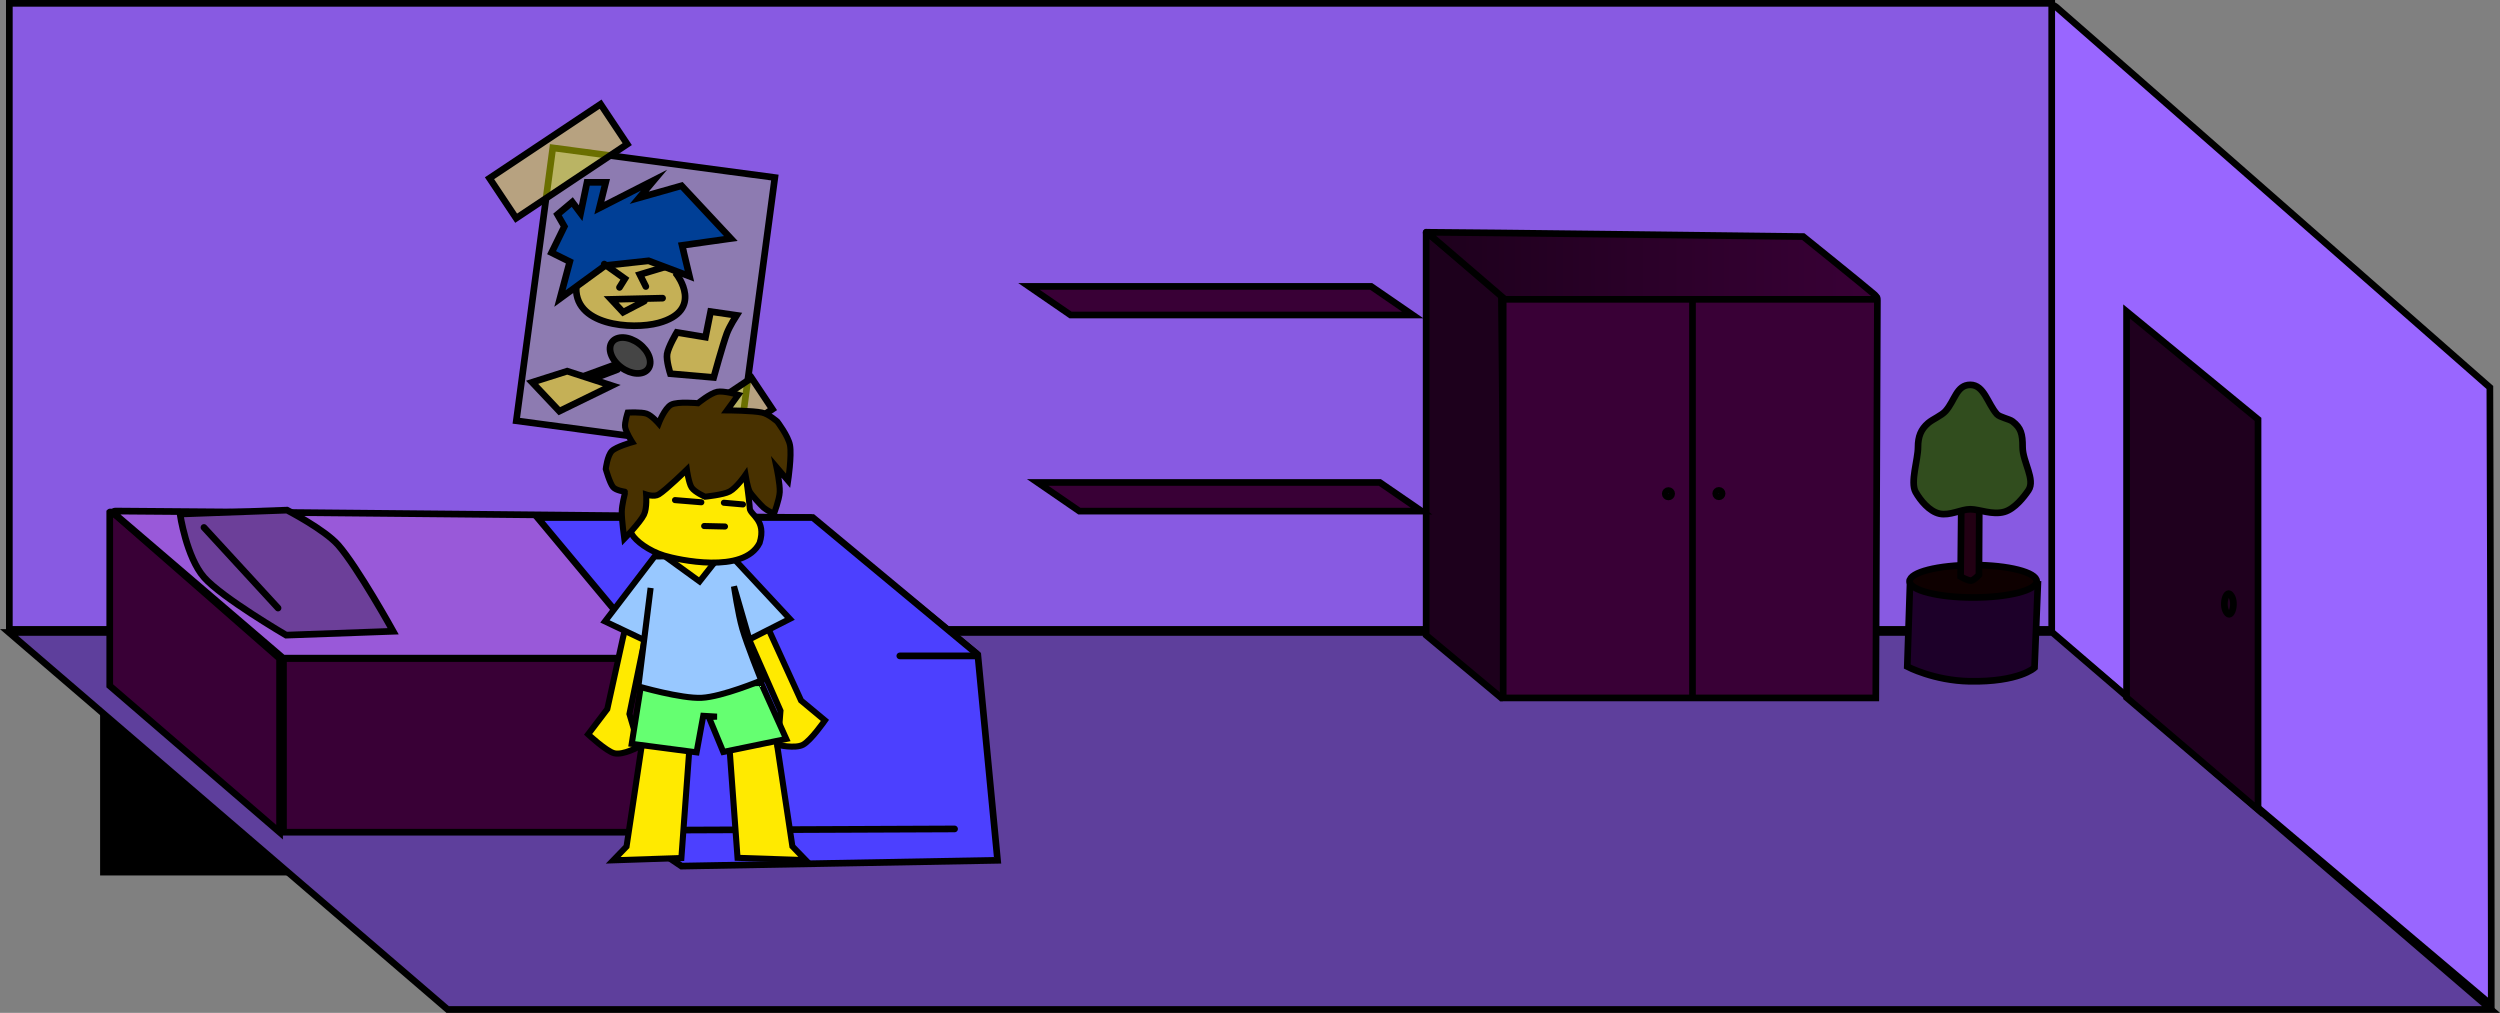 <svg version="1.1" xmlns="http://www.w3.org/2000/svg" xmlns:xlink="http://www.w3.org/1999/xlink" width="2058.93" height="834.147" viewBox="0,0,2058.93,834.147"><rect x="0" y="0" width="2058.93" height="834.147" fill="#808080" stroke="none"/><defs><linearGradient x1="930.657" y1="-48.417" x2="1301.713" y2="-48.417" gradientUnits="userSpaceOnUse" id="color-1"><stop offset="0" stop-color="#1d001c"/><stop offset="1" stop-color="#390036"/></linearGradient></defs><g transform="translate(243.863,267.323)"><g data-paper-data="{&quot;isPaintingLayer&quot;:true}" fill-rule="nonzero" stroke-linejoin="miter" stroke-miterlimit="10" stroke-dasharray="" stroke-dashoffset="0" style="mix-blend-mode: normal"><path d="M-160.422,452.682v-545.919h962.348v545.919z" fill="#000000" stroke="#000000" stroke-width="2" stroke-linecap="butt"/><path d="" fill="#9966ff" stroke="#000000" stroke-width="5.5" stroke-linecap="butt"/><path d="M1444.184,252.9l-1.14,-514.118c0,0 2.958,-3.395 6.283,-0.533c26.561,22.859 357.397,313.524 357.397,313.524c0,0 1.14,365.696 1.14,452.068c0,28.297 0,56.352 0,56.352z" fill="#9966ff" stroke="#000000" stroke-width="5.5" stroke-linecap="butt"/><path d="M124.812,564.074l-361.257,-310.52h1682.837l361.257,310.52z" fill="#5e3f9c" stroke="#000000" stroke-width="5.5" stroke-linecap="butt"/><path d="M-236.17,251.037v-515.611h1682.047v515.611z" fill="#885ae2" stroke="#000000" stroke-width="5.5" stroke-linecap="butt"/><path d="M-153.481,297.49v-143.086c0,0 0.904,-0.954 4.744,2.357c16.617,14.325 135.127,118.221 135.127,118.221v143.086z" fill="#390036" stroke="#000000" stroke-width="5.5" stroke-linecap="butt"/><path d="M-10.395,418.069v-143.086h570.737v143.086z" fill="#390036" stroke="#000000" stroke-width="5.5" stroke-linecap="butt"/><path d="M-10.701,274.677l-135.985,-116.425c0,0 -7.374,-4.688 -1.611,-4.682c43.603,0.051 571.677,5.352 571.677,5.352c0,0 125.83,102.618 137.103,112.167c1.63,1.381 -0.448,3.588 -0.448,3.588z" fill="#9959d9" stroke="#000000" stroke-width="5.5" stroke-linecap="butt"/><path d="M930.679,255.839v-331.941c0,0 -0.033,-0.388 2.288,1.547c8.344,6.954 59.674,50.089 59.674,50.089c0,0 2.894,302.217 2.894,328.603c0,3.65 -2.894,3.338 -2.894,3.338z" fill="#1d001c" stroke="#000000" stroke-width="5.5" stroke-linecap="butt"/><path d="M994.117,307.474v-329.146h306.861c0,0 1.32,-2.663 1.32,1.808c0,28.795 -1.32,327.339 -1.32,327.339z" fill="#390036" stroke="#000000" stroke-width="5.5" stroke-linecap="butt"/><path d="M995.536,-20.81l-60.155,-51.683c0,0 -7.281,-3.532 -3.763,-3.532c24.816,0 309.623,3.532 309.623,3.532c0,0 49.246,39.661 58.42,47.543c3.153,2.709 1.735,4.14 1.735,4.14z" fill="url(#color-1)" stroke="#000000" stroke-width="5.5" stroke-linecap="butt"/><path d="M1150.026,-19.082v324.04" fill="none" stroke="#000000" stroke-width="5.5" stroke-linecap="round"/><path d="M1127.588,139.308c0,-1.458 1.182,-2.64 2.64,-2.64c1.458,0 2.64,1.182 2.64,2.64c0,1.458 -1.182,2.64 -2.64,2.64c-1.458,0 -2.64,-1.182 -2.64,-2.64z" fill="#9966ff" stroke="#000000" stroke-width="5.5" stroke-linecap="butt"/><path d="M1169.145,139.173c0,-1.458 1.182,-2.64 2.64,-2.64c1.458,0 2.64,1.182 2.64,2.64c0,1.458 -1.182,2.64 -2.64,2.64c-1.458,0 -2.64,-1.182 -2.64,-2.64z" fill="#9966ff" stroke="#000000" stroke-width="5.5" stroke-linecap="butt"/><path d="M-8.22,255.762c0,0 -53.034,-30.976 -67.553,-47.549c-14.613,-16.681 -19.844,-52.215 -19.844,-52.215l88.163,-3.186c0,0 30.885,15.926 42.158,28.794c16.101,18.38 45.24,70.97 45.24,70.97z" fill="#6c3f99" stroke="#000000" stroke-width="5.5" stroke-linecap="butt"/><path d="M-14.877,233.451l-61.011,-66.374" fill="none" stroke="#000000" stroke-width="5.5" stroke-linecap="round"/><path d="M425.53,158.885l135.895,112.927l16.269,169.39l-260.306,4.785l-29.667,-20.097l6.699,-152.164l-95.701,-114.841z" fill="#4c40ff" stroke="#000000" stroke-width="5.5" stroke-linecap="round"/><path d="M542.285,415.363l-230.639,0.957" fill="none" stroke="#000000" stroke-width="5.5" stroke-linecap="round"/><path d="M637.836,-7.884l-34.288,-23.573h281.805l34.288,23.573z" fill="#390036" stroke="#000000" stroke-width="5.5" stroke-linecap="butt"/><path d="M645.037,153.613l-34.288,-23.573h281.805l34.288,23.573z" fill="#390036" stroke="#000000" stroke-width="5.5" stroke-linecap="butt"/><path d="M181.351,79.225l30.05,-224.774l182.891,24.451l-30.05,224.774z" fill="#8d7bb1" stroke="#000000" stroke-width="5.5" stroke-linecap="butt"/><path d="M181.226,-87.618l-21.942,-32.913l91.487,-60.991l21.942,32.913z" fill-opacity="0.435" fill="#f4ff00" stroke="#000000" stroke-width="5.5" stroke-linecap="butt"/><path d="M320.787,117.33l-17.143,-25.715l71.479,-47.652l17.143,25.715z" fill-opacity="0.435" fill="#f4ff00" stroke="#000000" stroke-width="5.5" stroke-linecap="butt"/><path d="M1434.452,213.926l-2.746,68.644c0,0 -12.698,11.97 -53.548,11.197c-29.395,-0.557 -51.249,-12.112 -51.249,-12.112l2.288,-69.56z" fill="#1d0029" stroke="#000000" stroke-width="5.5" stroke-linecap="round"/><path d="M1433.499,211.401c0,7.376 -23.42,13.355 -52.309,13.355c-28.889,0 -52.309,-5.979 -52.309,-13.355c0,-7.376 23.42,-13.355 52.309,-13.355c28.889,0 52.309,5.979 52.309,13.355z" fill="#0e0000" stroke="#000000" stroke-width="5.5" stroke-linecap="butt"/><path d="M1386.401,110.502l-0.458,95.645c0,0 -4.1,4.491 -6.396,4.7c-2.679,0.244 -8.706,-3.327 -8.706,-3.327l0.915,-96.102c0,0 4.72,-4.013 7.29,-4.174c2.276,-0.142 7.354,3.259 7.354,3.259z" fill="#220013" stroke="#000000" stroke-width="5.5" stroke-linecap="round"/><path d="M1421.9,100.857c0,12.119 10.734,26.822 4.819,35.594c-3.659,5.426 -11.294,15.298 -19.788,17.765c-9.829,2.855 -20.808,-2.132 -28.103,-2.132c-7.506,0 -16.871,5.503 -25.317,3.662c-8.393,-1.83 -15.877,-10.983 -19.724,-17.85c-4.552,-8.123 1.97,-26.545 1.97,-37.039c0,-8.67 2.458,-14.683 8.274,-19.658c4.038,-3.454 11.015,-6.144 14.427,-9.972c7.712,-8.65 8.933,-21.597 20.37,-21.597c11.45,0 14.211,15.509 21.926,24.176c2.204,2.476 10.333,4 12.849,5.924c6.973,5.334 8.296,10.343 8.296,21.126z" fill="#314d1e" stroke="#000000" stroke-width="5.5" stroke-linecap="butt"/><path d="M332.123,277.729h61.293" fill="none" stroke="#000000" stroke-width="5.5" stroke-linecap="round"/><path d="M497.198,272.853h64.08" fill="none" stroke="#000000" stroke-width="5.5" stroke-linecap="round"/><path d="M241.473,-77.257c13.15,-8.071 26.899,-8.506 38.707,-7.002c13.03,1.659 29.799,8.32 36.167,16.538c6.368,8.218 -2.825,26.489 -2.825,26.489c0,0 22.96,29.596 -15.187,39.91c-21.1,5.705 -71.295,2.534 -67.458,-31.786c4.851,-43.39 -2.555,-36.077 10.595,-44.148z" fill="#c5b056" stroke="#000000" stroke-width="5.5" stroke-linecap="round"/><path d="M282.585,-104.452l34.88,-9.889l40.558,43.441l-40.152,5.651l6.084,25.429l-33.663,-12.715l-35.691,3.885l-37.313,27.195l8.112,-30.374l-15.006,-7.417l10.545,-21.544l-5.678,-9.889l12.167,-10.242l6.895,9.183l5.273,-25.429h15.412l-5.273,21.191l45.019,-22.957z" fill="#003f96" stroke="#000000" stroke-width="5.5" stroke-linecap="round"/><path d="M286.782,-19.307l-17.489,9.114l-9.853,-10.592l42.369,-0.985" fill="none" stroke="#000000" stroke-width="5.5" stroke-linecap="round"/><path d="M253.774,-49.851l16.997,12.07l-4.434,7.144" fill="none" stroke="#000000" stroke-width="5.5" stroke-linecap="round"/><path d="M288.014,-31.377l-4.927,-9.853l19.706,-5.912" fill="none" stroke="#000000" stroke-width="5.5" stroke-linecap="round"/><path d="M341.382,-10.724l21.365,3.092c0,0 -5.851,9.101 -7.987,14.902c-3.47,9.425 -10.849,36.262 -10.849,36.262l-35.703,-3.092c0,0 -3.493,-10.825 -2.65,-16.192c0.929,-5.918 7.991,-17.824 7.991,-17.824l23.614,3.936z" fill="#c5b056" stroke="#000000" stroke-width="5.5" stroke-linecap="round"/><path d="M259.955,50.247l-43.152,21.067l-22.426,-23.785l28.881,-9.174z" fill="#c5b056" stroke="#000000" stroke-width="5.5" stroke-linecap="round"/><path d="M289.926,36.506c-4.036,5.418 -13.956,4.857 -22.158,-1.253c-8.202,-6.11 -11.579,-15.454 -7.544,-20.872c4.036,-5.418 13.956,-4.857 22.158,1.253c8.202,6.11 11.579,15.454 7.544,20.872z" fill="#454545" stroke="#000000" stroke-width="5.5" stroke-linecap="butt"/><path d="M263.013,32.918l-25.144,9.174" fill="none" stroke="#000000" stroke-width="5.5" stroke-linecap="round"/><path d="M264.712,36.996l-18.688,7.135" fill="none" stroke="#000000" stroke-width="5.5" stroke-linecap="round"/><g fill="#1f001e" stroke="#000000" stroke-width="5.5" stroke-linecap="butt"><path d="M1507.515,307.155v-317.97l108.269,88.895v321.389z"/><path d="M1592.981,222.256c5.224,5.508 1.416,19.669 -2.375,15.672c-5.224,-5.508 -1.416,-19.669 2.375,-15.672z"/></g><path d="M184.92,403.637v-386.213h225.814v386.213z" fill="none" stroke="none" stroke-width="0" stroke-linecap="butt"/><path d="M186.726,366.797v-397.162h232.215v397.162z" fill="none" stroke="none" stroke-width="0" stroke-linecap="butt"/><path d="M196.329,323.772v-382.788h223.811v382.788z" fill="none" stroke="none" stroke-width="0" stroke-linecap="butt"/><path d="M223.702,450.778v-392.959h229.758v392.959z" fill="none" stroke="none" stroke-width="0" stroke-linecap="butt"/><path d="M324.324,343.38l-7.02,95.936l-56.157,1.897l10.987,-11.365l13.734,-91.256z" fill="#ffea00" stroke="#000000" stroke-width="5" stroke-linecap="round"/><path d="M394.987,338.434l13.734,91.256l10.987,11.365l-56.157,-1.897l-7.02,-95.936z" data-paper-data="{&quot;index&quot;:null}" fill="#ffea00" stroke="#000000" stroke-width="5" stroke-linecap="round"/><path d="M373.509,216.57c0,0 11.268,24.872 17.696,38.993c7.517,16.514 24.653,54.041 24.653,54.041l19.673,16.372c0,0 -11.666,16.735 -18.147,20.104c-6.468,3.362 -20.7,0.088 -20.7,0.088l2.219,-28.143c0,0 -16.447,-37.394 -23.626,-53.718c-6.014,-13.674 -16.577,-37.691 -16.577,-37.691z" data-paper-data="{&quot;index&quot;:null}" fill="#ffea00" stroke="#000000" stroke-width="5" stroke-linecap="round"/><path d="M294.91,221.709c0,0 -5.357,26.005 -8.407,40.811c-3.641,17.675 -11.982,58.163 -11.982,58.163l7.945,26.874c0,0 -13.011,7.27 -20.422,5.489c-6.458,-1.553 -21.578,-15.587 -21.578,-15.587l15.804,-20.802c0,0 8.985,-40.788 12.916,-58.731c3.361,-15.343 13.146,-42.354 13.146,-42.354z" fill="#ffea00" stroke="#000000" stroke-width="5" stroke-linecap="round"/><path d="M382.922,295.136l20.754,46.129l-51.884,10.697l-11.903,-28.747l6.714,-0.334l-11.292,-0.669l-5.494,30.084l-53.41,-7.02l7.63,-48.135z" fill="#65ff71" stroke="#000000" stroke-width="5" stroke-linecap="round"/><g stroke="#000000" stroke-width="5" stroke-linecap="round"><path d="M358.282,190.437l48.345,51.937l-33.35,16.897l-12.652,-43.683c0,0 3.27,22.482 6.863,34.861c3.883,13.379 15.632,42.645 15.632,42.645c0,0 -32.262,13.469 -49.162,14.283c-16.843,0.811 -52.066,-9.406 -52.066,-9.406l10.076,-81.098l-5.372,42.89l-32.221,-15.31l40.873,-53.5z" fill="#98c8ff"/><path d="M348.001,191.571l-15.722,19.938l-26.893,-19.485z" fill="#ffea00"/></g><path d="M368.555,110.755c0,0 4.894,35.037 5.062,40.509c0.168,5.472 14.04,9.636 8.116,28.547c-12.954,26.013 -67.583,13.798 -78.692,10.397c-12.708,-3.89 -23.343,-12.027 -26.529,-17.61c-5.366,-9.402 -3.267,-25.433 -3.535,-30.002c-0.464,-7.931 29.686,-32.612 29.686,-32.612z" fill="#ffea00" stroke="#000000" stroke-width="5" stroke-linecap="round"/><path d="M270.731,137.643c0,0 -7.329,-0.982 -9.656,-3.758c-2.814,-3.358 -6.044,-14.976 -6.044,-14.976c0,0 1.256,-10.977 5.029,-14.799c3.464,-3.509 16.763,-7.272 16.763,-7.272c0,0 -5.195,-8.122 -5.854,-12.403c-0.582,-3.784 2.105,-11.978 2.105,-11.978c0,0 11.322,-0.6 15.579,0.897c4.258,1.497 9.963,8.086 9.963,8.086c0,0 4.878,-12.71 10.349,-15.532c5.302,-2.735 21.987,-1.149 21.987,-1.149c0,0 10.028,-8.222 15.801,-9.425c5.272,-1.098 17.473,2.495 17.473,2.495l-9.373,12.832c0,0 21.285,0.113 28.868,1.802c5.693,1.268 12.607,7.437 12.607,7.437c0,0 9.061,11.891 10.436,19.426c1.567,8.583 -1.532,29.336 -1.532,29.336l-9.607,-11.292c0,0 3.034,14.079 2.68,20.538c-0.349,6.372 -4.789,17.958 -4.789,17.958c0,0 -5.955,-2.908 -8.487,-5.127c-2.052,-1.798 -10.278,-10.653 -11.577,-13.391c-1.711,-3.607 -3.368,-13.562 -3.368,-13.562c0,0 -7.179,10.502 -13.08,13.688c-5.061,2.732 -20.194,4.277 -20.194,4.277c0,0 -8.465,-3.705 -11.041,-7.541c-2.411,-3.59 -3.955,-14.787 -3.955,-14.787c0,0 -17.02,16.679 -23.181,20.455c-3.712,2.274 -10.327,0.077 -10.327,0.077c0,0 0.845,11.232 -1.796,16.567c-3.247,6.558 -16.246,19.876 -16.246,19.876c0,0 -2.146,-15.63 -2.062,-22.32c0.069,-5.465 2.531,-14.893 2.531,-14.893" fill="#483100" stroke="#000000" stroke-width="5" stroke-linecap="round"/><path d="M312.071,144.553l21.653,1.779" fill="#ffffff" stroke="#000000" stroke-width="5" stroke-linecap="round"/><path d="M352.31,146.727l15.699,1.383" fill="#ffffff" stroke="#000000" stroke-width="5" stroke-linecap="round"/><path d="M353.212,166.293l-17.142,-0.395" fill="#ffffff" stroke="#000000" stroke-width="5" stroke-linecap="round"/></g></g></svg>